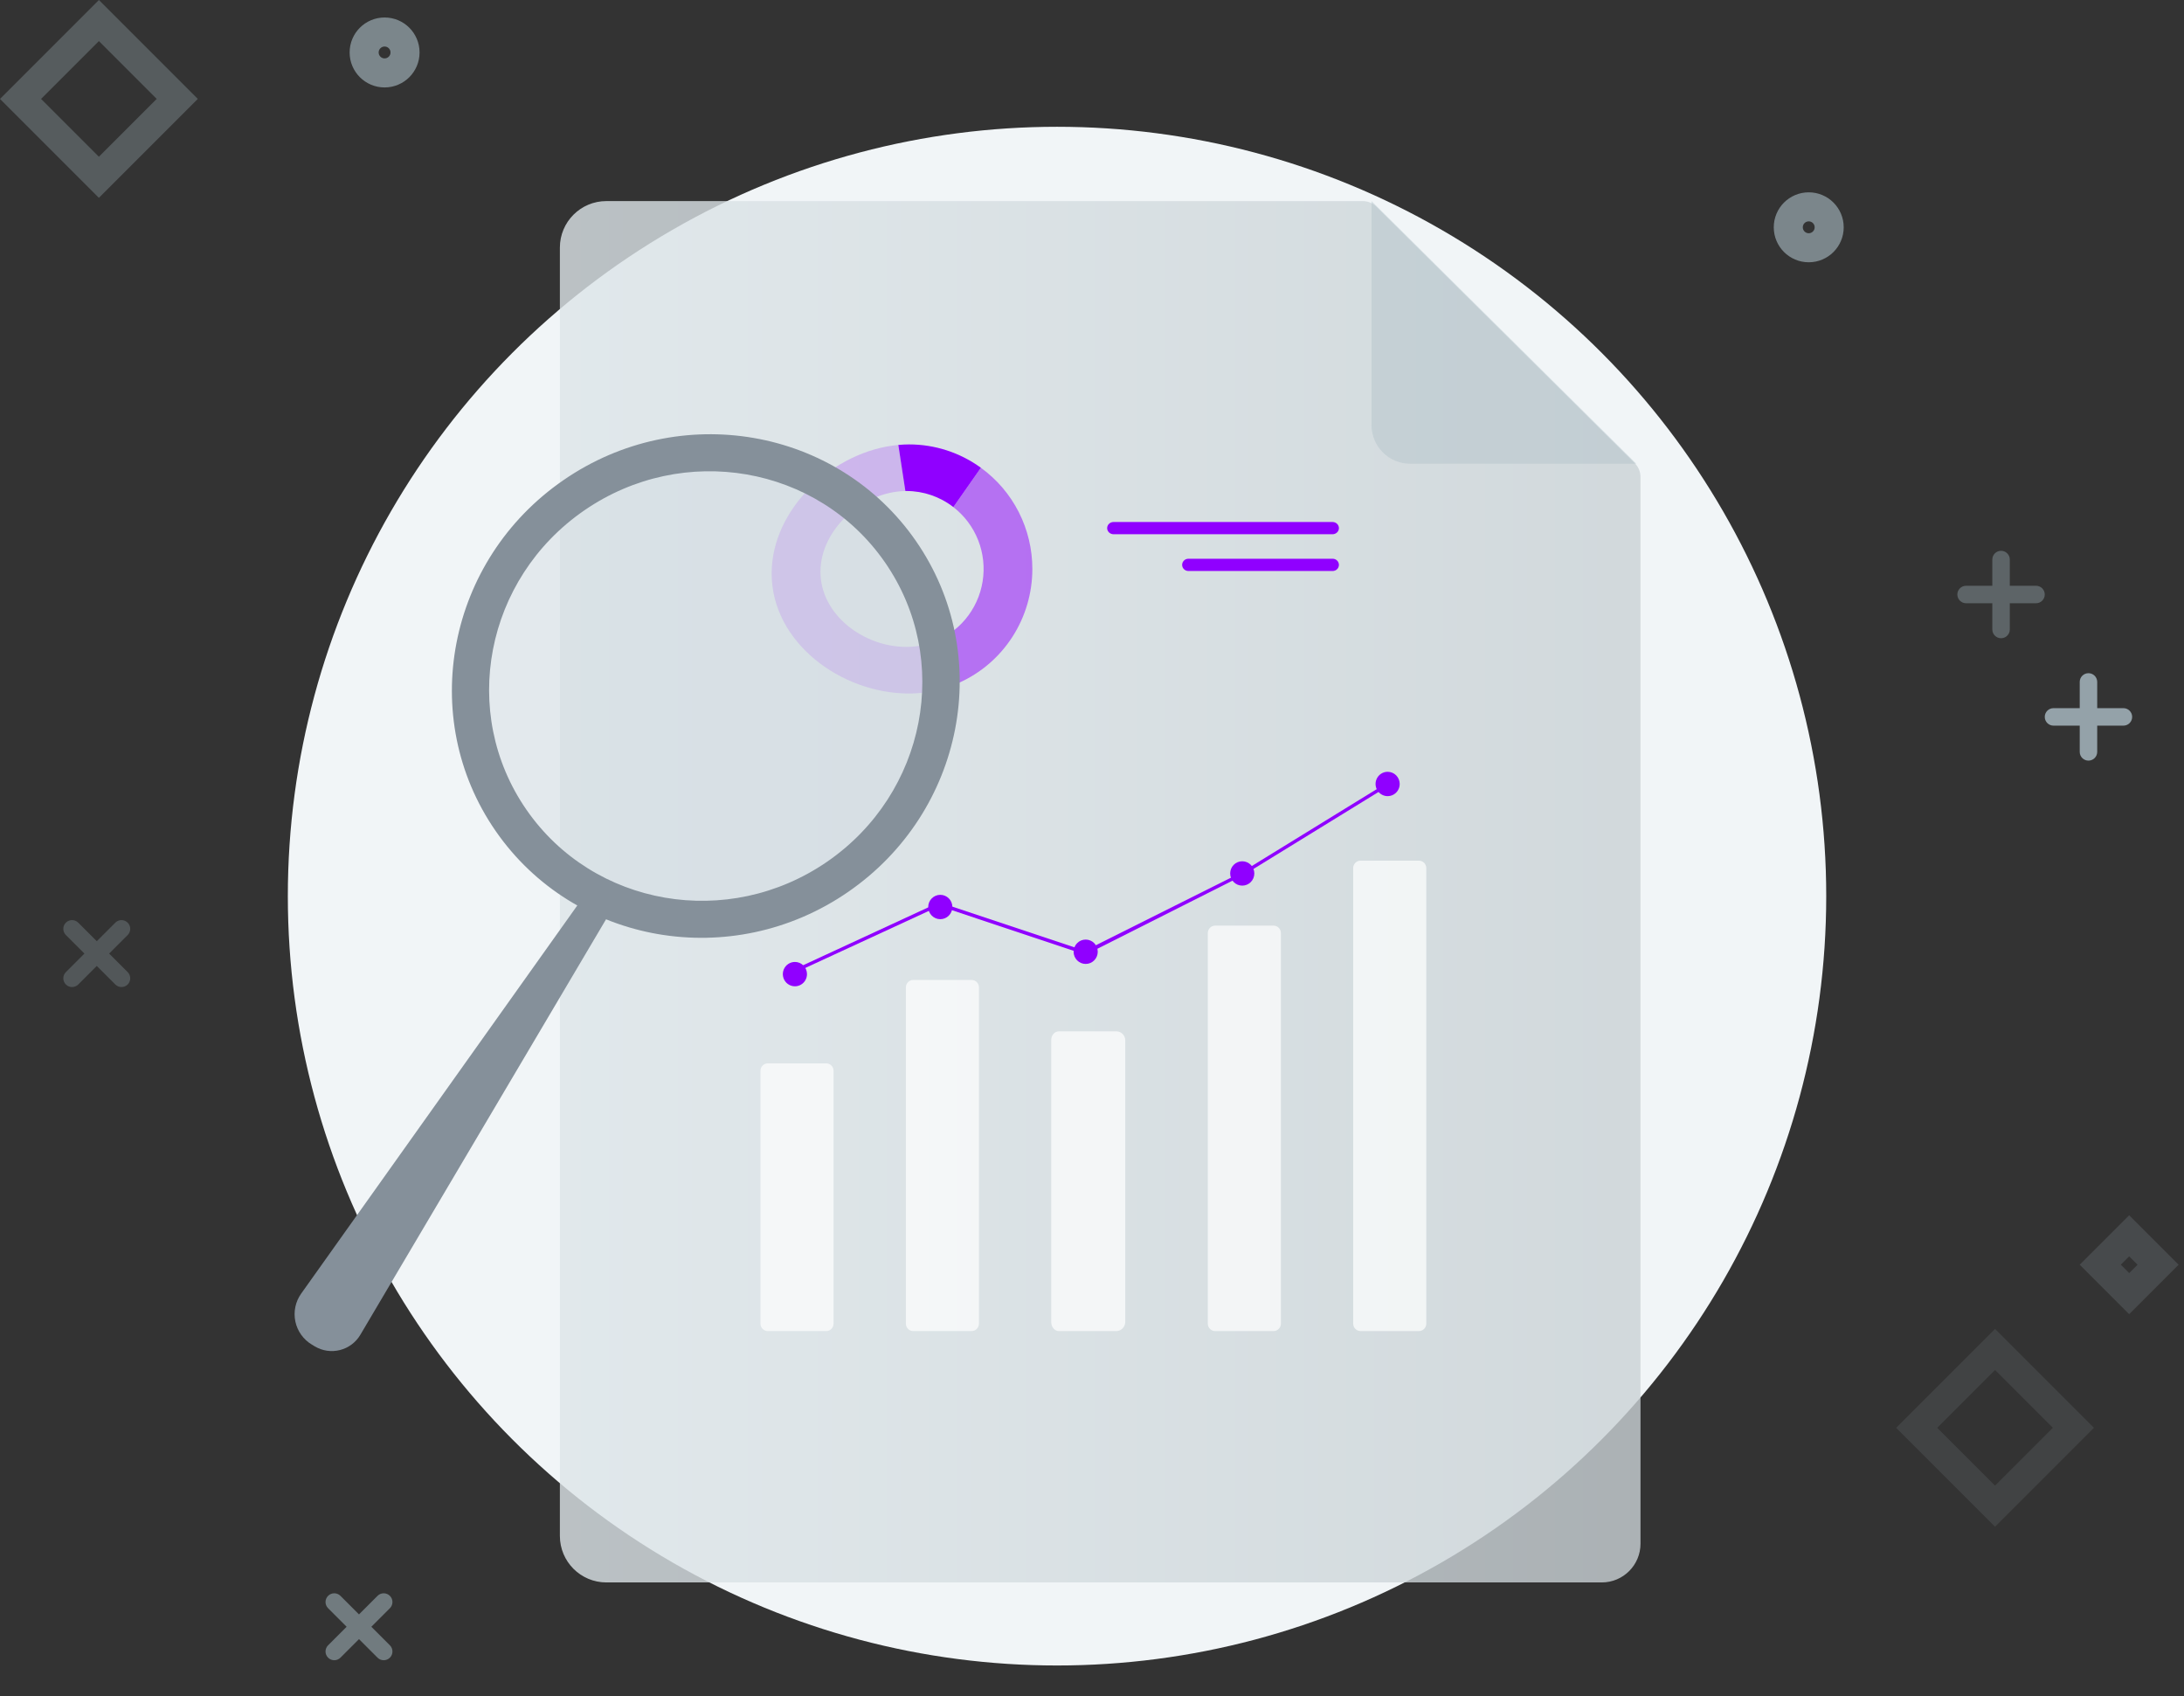 <svg width="188" height="146" viewBox="0 0 188 146" fill="none" xmlns="http://www.w3.org/2000/svg">
<rect x="0" y="0" width="188" height="146" fill="#333333" stroke="none"/>
<g id="Dados em Constru&#195;&#167;&#195;&#163;o">
<g id="elementos">
<path id="Combined Shape Copy 8" opacity="0.352" fill-rule="evenodd" clip-rule="evenodd" d="M172.252 47.404C171.837 47.404 171.5 47.741 171.5 48.156V50.413H169.243C168.827 50.413 168.49 50.75 168.49 51.165C168.49 51.581 168.827 51.918 169.243 51.918H171.5V54.176C171.5 54.591 171.837 54.928 172.252 54.928C172.668 54.928 173.005 54.591 173.005 54.176V51.918H175.262C175.678 51.918 176.014 51.581 176.014 51.165C176.014 50.75 175.678 50.413 175.262 50.413H173.005V48.156C173.005 47.741 172.668 47.404 172.252 47.404Z" fill="#ACBEC7"/>
<path id="Combined Shape Copy 7" opacity="0.8" fill-rule="evenodd" clip-rule="evenodd" d="M179.776 57.937C179.361 57.937 179.024 58.273 179.024 58.689V60.946H176.766C176.351 60.946 176.014 61.283 176.014 61.698C176.014 62.114 176.351 62.451 176.766 62.451H179.024V64.709C179.024 65.124 179.361 65.461 179.776 65.461C180.192 65.461 180.529 65.124 180.529 64.709V62.451H182.786C183.201 62.451 183.538 62.114 183.538 61.698C183.538 61.283 183.201 60.946 182.786 60.946H180.529V58.689C180.529 58.273 180.192 57.937 179.776 57.937Z" fill="#ACBEC7"/>
<circle id="Oval Copy 6" opacity="0.6" cx="33.106" cy="4.515" r="1.76" stroke="#ACBEC7" stroke-width="2.5"/>
<circle id="Oval Copy 8" opacity="0.6" cx="155.697" cy="19.562" r="1.76" stroke="#ACBEC7" stroke-width="2.5"/>
<path id="Combined Shape Copy 3" opacity="0.259" fill-rule="evenodd" clip-rule="evenodd" d="M10.99 79.407C10.696 79.114 10.22 79.114 9.926 79.407L8.33 81.003L6.734 79.407C6.44 79.113 5.964 79.113 5.67 79.407C5.376 79.701 5.376 80.177 5.67 80.471L7.266 82.067L5.67 83.664C5.376 83.958 5.376 84.434 5.67 84.728C5.964 85.022 6.44 85.022 6.734 84.728L8.33 83.132L9.926 84.728C10.22 85.022 10.697 85.022 10.991 84.728C11.284 84.434 11.284 83.957 10.991 83.664L9.394 82.067L10.99 80.472C11.284 80.178 11.284 79.701 10.99 79.407Z" fill="#ACBEC7"/>
<path id="Combined Shape Copy 6" opacity="0.514" fill-rule="evenodd" clip-rule="evenodd" d="M33.562 137.344C33.268 137.05 32.792 137.05 32.498 137.344L30.902 138.94L29.306 137.344C29.012 137.05 28.535 137.05 28.242 137.344C27.948 137.638 27.948 138.114 28.242 138.408L29.838 140.004L28.242 141.6C27.948 141.894 27.948 142.37 28.242 142.664C28.536 142.958 29.012 142.958 29.306 142.664L30.902 141.068L32.498 142.664C32.792 142.958 33.268 142.958 33.562 142.664C33.856 142.37 33.856 141.894 33.562 141.6L31.966 140.004L33.562 138.408C33.856 138.114 33.856 137.638 33.562 137.344Z" fill="#ACBEC7"/>
<rect id="Rectangle Copy 5" opacity="0.116" x="171.734" y="116.136" width="9.539" height="9.539" transform="rotate(45 171.734 116.136)" stroke="#ACBEC7" stroke-width="2.5"/>
<rect id="Rectangle Copy 4" opacity="0.295" x="8.513" y="1.768" width="9.539" height="9.539" transform="rotate(45 8.513 1.768)" stroke="#ACBEC7" stroke-width="2.5"/>
<rect id="Rectangle Copy 2" opacity="0.172" x="183.281" y="106.355" width="3.519" height="3.519" transform="rotate(45 183.281 106.355)" stroke="#ACBEC7" stroke-width="2.5"/>
</g>
<circle id="Oval 3" cx="90.99" cy="77.124" r="66.213" fill="#F1F5F7"/>
<g id="folha">
<g id="Group 5">
<g id="Group">
<path id="Mask" opacity="0.8" fill-rule="evenodd" clip-rule="evenodd" d="M48.195 132.189C48.195 134.398 49.986 136.189 52.195 136.189H137.882C139.723 136.189 141.215 134.696 141.215 132.856V41.049C141.215 40.605 141.038 40.179 140.722 39.866L118.475 17.789C118.163 17.479 117.741 17.306 117.301 17.306L52.195 17.306C49.986 17.306 48.195 19.096 48.195 21.306L48.195 132.189Z" fill="url(#paint0_linear_1144_22106)"/>
<mask id="mask0_1144_22106" style="mask-type:alpha" maskUnits="userSpaceOnUse" x="48" y="17" width="94" height="120">
<path id="Mask_2" fill-rule="evenodd" clip-rule="evenodd" d="M48.195 132.189C48.195 134.398 49.986 136.189 52.195 136.189H137.882C139.723 136.189 141.215 134.696 141.215 132.856V41.049C141.215 40.605 141.038 40.179 140.722 39.866L118.475 17.789C118.163 17.479 117.741 17.306 117.301 17.306L52.195 17.306C49.986 17.306 48.195 19.096 48.195 21.306L48.195 132.189Z" fill="white"/>
</mask>
<g mask="url(#mask0_1144_22106)">
</g>
</g>
<path id="Path 3" opacity="0.4" fill-rule="evenodd" clip-rule="evenodd" d="M118.061 17.306V36.578C118.061 38.419 119.553 39.911 121.394 39.911H140.853" fill="#ACBEC7"/>
</g>
<g id="Frame">
<g id="Group_2" opacity="0.7">
<path id="Vector" d="M122.141 74.07H117.118C116.768 74.07 116.483 74.357 116.483 74.711V113.916C116.483 114.269 116.768 114.556 117.118 114.556H122.141C122.492 114.556 122.776 114.269 122.776 113.916V74.711C122.776 74.357 122.492 74.07 122.141 74.07Z" fill="white"/>
<path id="Vector_2" d="M71.12 91.516H66.097C65.746 91.516 65.462 91.803 65.462 92.156V113.916C65.462 114.269 65.746 114.556 66.097 114.556H71.12C71.47 114.556 71.754 114.269 71.754 113.916V92.156C71.754 91.803 71.47 91.516 71.12 91.516Z" fill="white"/>
<path id="Vector_3" d="M96.139 88.762H91.133C90.782 88.762 90.491 89.102 90.491 89.498V113.794C90.491 114.192 90.782 114.556 91.133 114.556H96.139C96.332 114.54 96.512 114.454 96.645 114.313C96.778 114.173 96.856 113.988 96.864 113.794V89.498C96.855 89.307 96.776 89.126 96.642 88.99C96.508 88.854 96.329 88.773 96.139 88.762Z" fill="white"/>
<path id="Vector_4" d="M83.634 84.337H78.612C78.261 84.337 77.977 84.624 77.977 84.977V113.916C77.977 114.269 78.261 114.556 78.612 114.556H83.634C83.985 114.556 84.269 114.269 84.269 113.916V84.977C84.269 84.624 83.985 84.337 83.634 84.337Z" fill="white"/>
<path id="Vector_5" d="M109.626 79.663H104.604C104.253 79.663 103.969 79.95 103.969 80.304V113.916C103.969 114.269 104.253 114.556 104.604 114.556H109.626C109.977 114.556 110.261 114.269 110.261 113.916V80.304C110.261 79.95 109.977 79.663 109.626 79.663Z" fill="white"/>
</g>
<g id="Group_3">
<path id="Vector_6" d="M68.35 83.751L68.211 83.498L80.851 77.653L93.379 81.826L106.841 75.096L106.856 75.087L119.371 67.386L119.517 67.635L107.018 75.326L93.441 82.169L80.864 77.975L68.35 83.751Z" fill="#9000FF"/>
<path id="Vector_7" d="M69.466 83.835C69.466 84.042 69.406 84.245 69.292 84.417C69.178 84.59 69.015 84.725 68.825 84.804C68.635 84.884 68.427 84.905 68.225 84.864C68.023 84.824 67.838 84.724 67.692 84.578C67.547 84.431 67.448 84.245 67.407 84.041C67.367 83.838 67.388 83.627 67.466 83.436C67.545 83.244 67.678 83.08 67.849 82.965C68.02 82.85 68.221 82.788 68.427 82.788C68.702 82.788 68.966 82.898 69.161 83.095C69.356 83.291 69.466 83.557 69.466 83.835Z" fill="#9000FF"/>
<path id="Vector_8" d="M80.941 79.108C81.515 79.108 81.981 78.639 81.981 78.06C81.981 77.481 81.515 77.012 80.941 77.012C80.367 77.012 79.902 77.481 79.902 78.06C79.902 78.639 80.367 79.108 80.941 79.108Z" fill="#9000FF"/>
<path id="Vector_9" d="M93.456 82.959C94.03 82.959 94.495 82.49 94.495 81.911C94.495 81.332 94.03 80.863 93.456 80.863C92.882 80.863 92.416 81.332 92.416 81.911C92.416 82.49 92.882 82.959 93.456 82.959Z" fill="#9000FF"/>
<path id="Vector_10" d="M106.933 76.22C107.507 76.22 107.973 75.751 107.973 75.172C107.973 74.593 107.507 74.124 106.933 74.124C106.359 74.124 105.894 74.593 105.894 75.172C105.894 75.751 106.359 76.22 106.933 76.22Z" fill="#9000FF"/>
<path id="Vector_11" d="M120.487 67.469C120.488 67.677 120.427 67.879 120.313 68.052C120.199 68.225 120.037 68.359 119.847 68.439C119.657 68.518 119.448 68.539 119.246 68.499C119.045 68.459 118.859 68.359 118.714 68.213C118.568 68.066 118.469 67.879 118.429 67.676C118.389 67.473 118.409 67.262 118.488 67.07C118.566 66.879 118.7 66.715 118.87 66.6C119.041 66.484 119.242 66.423 119.448 66.423C119.723 66.423 119.988 66.533 120.183 66.729C120.377 66.926 120.487 67.192 120.487 67.469Z" fill="#9000FF"/>
</g>
</g>
<g id="Frame_2" clip-path="url(#clip0_1144_22106)">
<path id="Vector_12" d="M78.021 42.257C79.484 42.255 80.906 42.742 82.066 43.642L84.436 40.257C82.633 38.947 80.466 38.244 78.245 38.248C77.94 38.248 77.633 38.266 77.328 38.292L77.936 42.26L78.021 42.257Z" fill="#9000FF"/>
<path id="Vector_13" opacity="0.2" d="M78.021 55.676C74.351 55.676 70.626 52.915 70.626 49.21C70.626 45.532 74.299 42.308 77.943 42.26L77.334 38.292C71.776 38.793 66.424 43.75 66.424 49.356C66.424 55.276 72.382 59.685 78.246 59.685C79.734 59.687 81.204 59.371 82.562 58.759L80.175 55.314C79.482 55.554 78.754 55.676 78.021 55.676Z" fill="#9000FF"/>
<path id="Vector_14" opacity="0.5" d="M88.865 48.967C88.866 47.264 88.465 45.586 87.695 44.072C86.924 42.557 85.807 41.25 84.436 40.259L82.066 43.642C83.021 44.38 83.759 45.366 84.203 46.495C84.646 47.623 84.777 48.852 84.583 50.05C84.389 51.248 83.876 52.37 83.1 53.297C82.323 54.224 81.312 54.921 80.174 55.314L82.561 58.759C84.438 57.917 86.032 56.544 87.151 54.806C88.27 53.068 88.865 51.039 88.865 48.967Z" fill="#9000FF"/>
<path id="Vector_15" d="M95.859 44.924H114.7C114.847 44.924 114.989 44.98 115.093 45.079C115.197 45.178 115.255 45.312 115.255 45.452C115.255 45.591 115.197 45.725 115.093 45.824C114.989 45.923 114.847 45.979 114.7 45.979H95.859C95.712 45.979 95.571 45.923 95.466 45.824C95.362 45.725 95.304 45.591 95.304 45.452C95.304 45.312 95.362 45.178 95.466 45.079C95.571 44.98 95.712 44.924 95.859 44.924Z" fill="#9000FF"/>
<path id="Vector_16" d="M102.297 48.087H114.718C114.86 48.087 114.997 48.143 115.098 48.242C115.199 48.341 115.255 48.475 115.255 48.615C115.255 48.754 115.199 48.889 115.098 48.987C114.997 49.086 114.86 49.142 114.718 49.142H102.297C102.154 49.142 102.018 49.086 101.917 48.987C101.816 48.889 101.759 48.754 101.759 48.615C101.759 48.475 101.816 48.341 101.917 48.242C102.018 48.143 102.154 48.087 102.297 48.087Z" fill="#9000FF"/>
</g>
</g>
<g id="lupa">
<path id="Vector_17" d="M50.589 76.67L25.925 111.332C25.68 111.676 25.509 112.066 25.423 112.479C25.337 112.892 25.337 113.318 25.424 113.73C25.511 114.143 25.682 114.533 25.928 114.876C26.173 115.219 26.486 115.507 26.849 115.723L27.1 115.875C27.422 116.067 27.779 116.194 28.151 116.248C28.523 116.302 28.901 116.282 29.265 116.189C29.629 116.097 29.971 115.933 30.272 115.708C30.573 115.483 30.826 115.201 31.017 114.878L52.787 78.073L50.589 76.67Z" fill="#85909A"/>
<path id="Vector_18" opacity="0.42" d="M71.76 74.903C80.739 68.71 83.084 56.563 76.998 47.771C70.911 38.979 58.699 36.871 49.72 43.063C40.741 49.255 38.396 61.402 44.482 70.195C50.569 78.987 62.781 81.095 71.76 74.903Z" fill="#CFDAE1"/>
<path id="Vector_19" d="M48.496 41.327C38.504 48.215 35.893 61.732 42.664 71.516C49.435 81.3 63.025 83.651 73.016 76.756C83.007 69.861 85.619 56.351 78.848 46.567C72.077 36.783 58.483 34.433 48.496 41.327ZM71.208 74.156C62.683 80.032 51.09 78.031 45.314 69.684C39.537 61.337 41.765 49.808 50.29 43.93C58.814 38.052 70.406 40.055 76.182 48.402C81.959 56.749 79.736 68.272 71.208 74.156Z" fill="#85909A"/>
</g>
</g>
<defs>
<linearGradient id="paint0_linear_1144_22106" x1="48.195" y1="194.368" x2="139.239" y2="194.368" gradientUnits="userSpaceOnUse">
<stop stop-color="#DDE5E9"/>
<stop offset="1" stop-color="#CAD2D6"/>
</linearGradient>
<clipPath id="clip0_1144_22106">
<rect width="52.947" height="22.141" fill="white" transform="translate(66.424 37.544)"/>
</clipPath>
</defs>
</svg>
